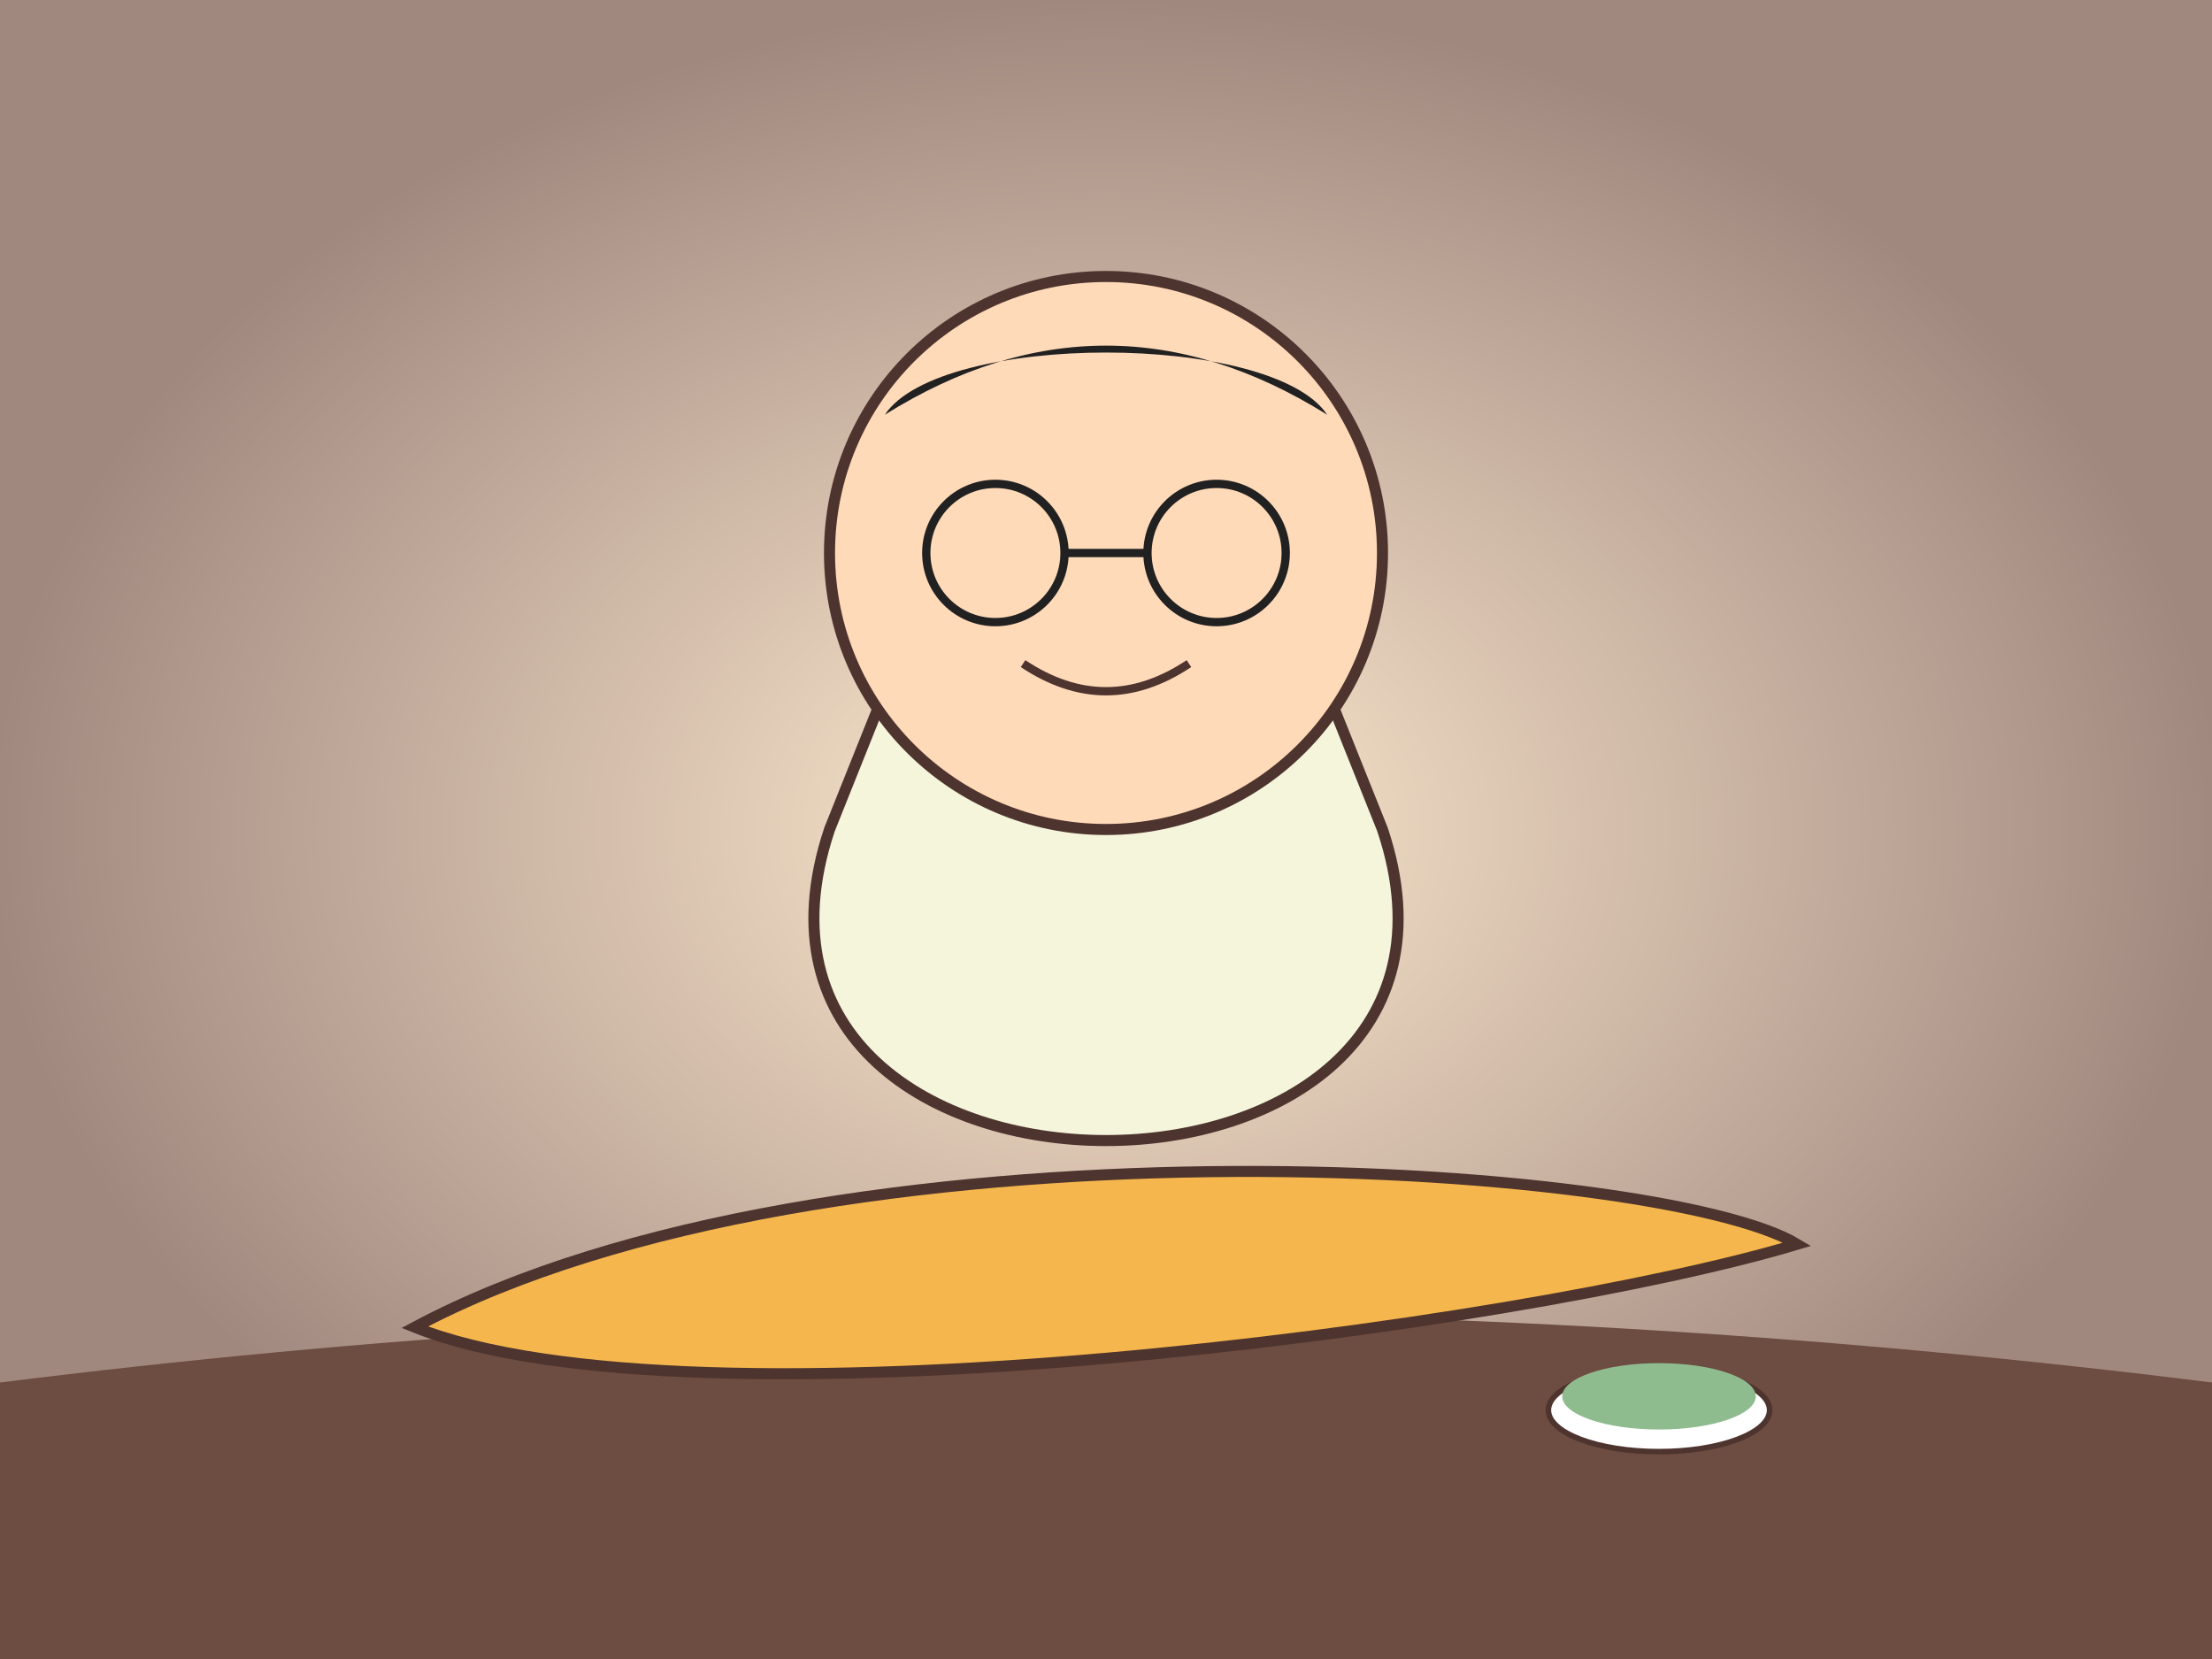 <svg xmlns="http://www.w3.org/2000/svg" viewBox="0 0 800 600">
  <rect x="0" y="0" width="800" height="600" fill="#808080" stroke="none"/>
  <!-- Background -->
  <defs>
    <radialGradient id="bgGradient" cx="50%" cy="50%" r="50%" fx="50%" fy="50%">
      <stop offset="0%" style="stop-color:#ffecd1;stop-opacity:1" />
      <stop offset="100%" style="stop-color:#a1887f;stop-opacity:1" />
    </radialGradient>
  </defs>
  <rect width="100%" height="100%" fill="url(#bgGradient)"/>

  <!-- Table -->
  <path d="M 0 500 Q 400 450, 800 500 L 800 600 L 0 600 Z" fill="#6d4c41" />

  <!-- Dosa -->
  <path d="M 150 480 C 250 520, 550 480, 650 450 C 600 420, 300 400, 150 480 Z" fill="#f5b74d" stroke="#4e342e" stroke-width="4"/>

  <!-- Chutney Bowl -->
  <ellipse cx="600" cy="510" rx="40" ry="15" fill="#fff" stroke="#4e342e" stroke-width="2"/>
  <ellipse cx="600" cy="505" rx="35" ry="12" fill="#8fbc8f" />

  <!-- Person -->
  <g>
    <!-- Shirt -->
    <path d="M 300 300 C 250 450, 550 450, 500 300 L 480 250 L 320 250 Z" fill="#f5f5dc" stroke="#4e342e" stroke-width="4"/>
    
    <!-- Head -->
    <circle cx="400" cy="200" r="100" fill="#ffdab9" stroke="#4e342e" stroke-width="4"/>
    
    <!-- Hair -->
    <path d="M 320 150 Q 400 100, 480 150 C 460 120, 340 120, 320 150 Z" fill="#212121"/>
    
    <!-- Glasses -->
    <g stroke="#212121" stroke-width="3">
      <circle cx="360" cy="200" r="25" fill="none"/>
      <circle cx="440" cy="200" r="25" fill="none"/>
      <path d="M 385 200 H 415"/>
    </g>
    
    <!-- Smile -->
    <path d="M 370 240 Q 400 260, 430 240" fill="none" stroke="#4e342e" stroke-width="3"/>
  </g>
</svg>
